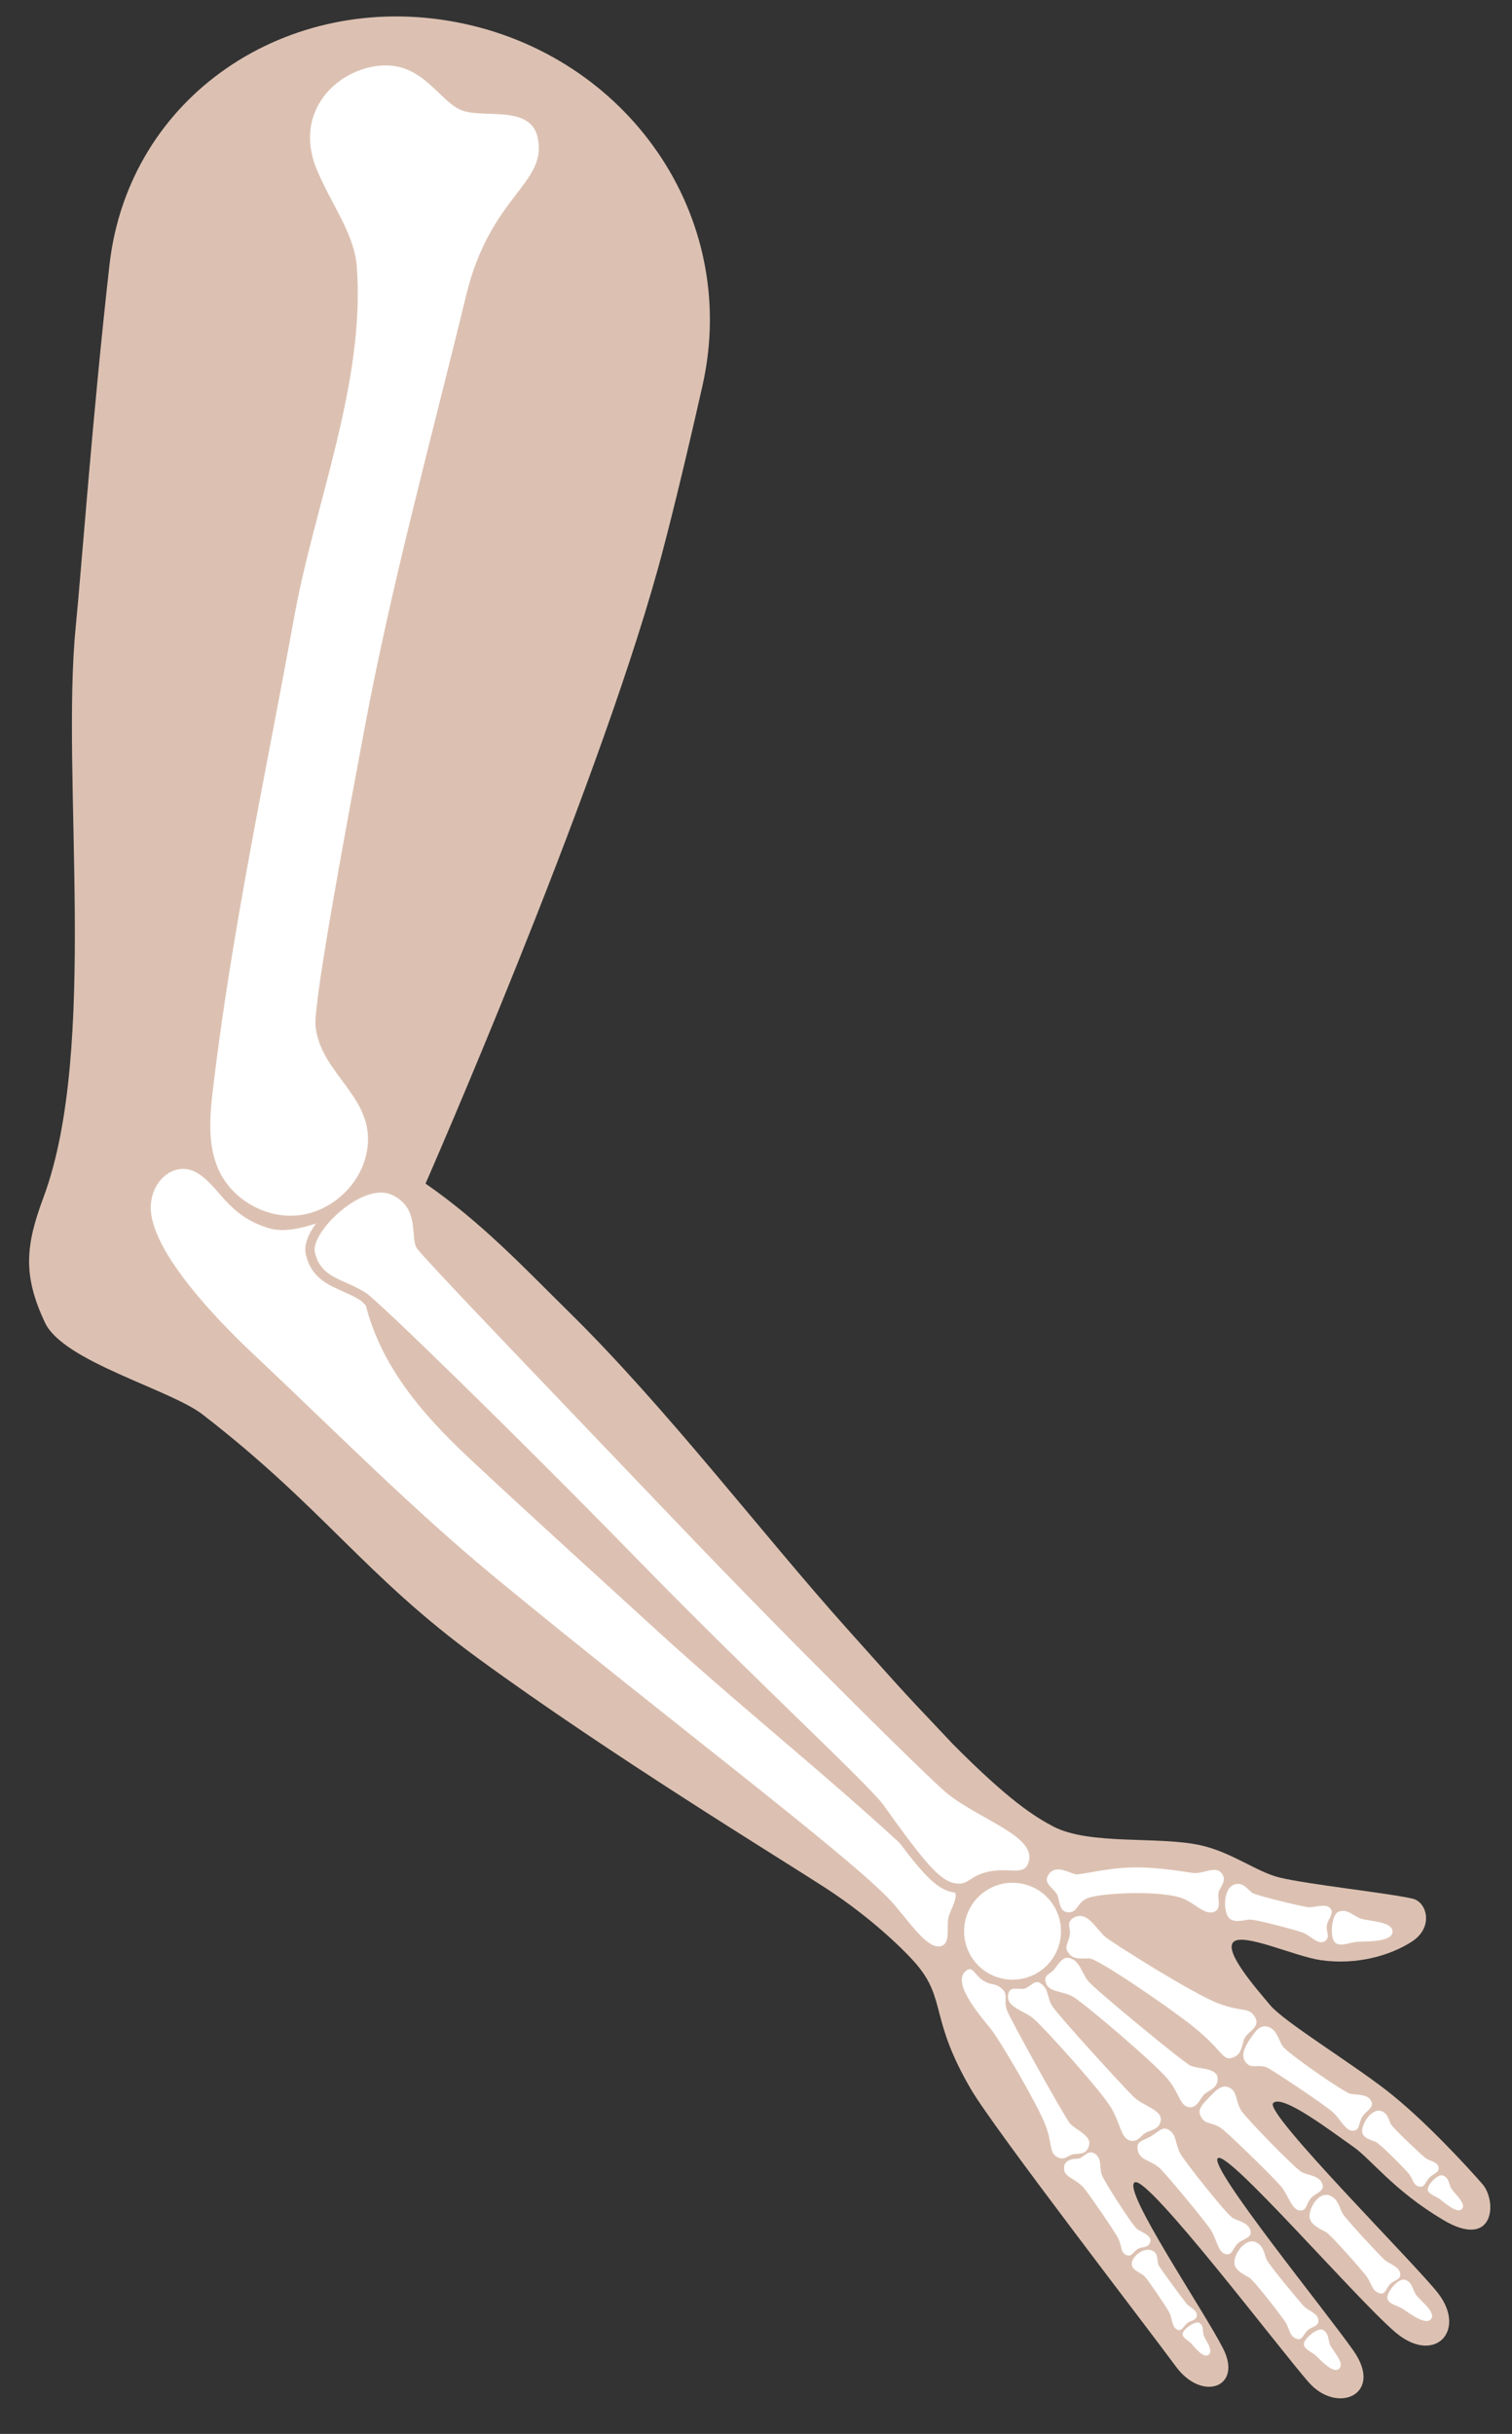 <svg xmlns="http://www.w3.org/2000/svg" fill="none" viewBox="101.284 33.774 243.254 391.432" style="max-height: 500px" width="243.254" height="391.432">
<rect x="101.284" y="33.774" width="243.254" height="391.432" fill="#333333" stroke="none"/>
<g clip-path="url(#clip0_287_6447)">
<path fill="#DCC1B2" d="M174.691 37.337C202.165 42.566 220.442 68.496 214.304 95.782C211.441 108.507 208.726 119.495 207.153 125.159C196.778 162.552 169.743 224.128 169.743 224.128C178.86 230.413 185.998 238.068 192.832 244.787C208.503 260.189 223.785 280.328 237.58 295.732C249.281 308.805 245.928 305.051 254.575 314.255C263.537 323.297 267.727 325.938 270.71 327.503C276.596 330.595 287.733 329.01 294.528 330.559C299.481 331.684 303.489 334.833 307.114 335.72C311.671 336.839 324.814 338.24 328.575 339.132C330.86 339.672 331.978 343.712 328.465 346.006C324.951 348.3 319.511 349.834 313.762 349.011C309.634 348.417 301.252 344.524 299.71 346.101C298.18 347.676 303.42 353.605 305.636 356.257C307.852 358.91 318.341 365.308 324.329 369.943C330.316 374.578 337.371 382.25 339.788 385.037C342.204 387.824 341.685 395.696 333.433 390.774C325.462 386.024 321.814 380.967 319.004 379.021C315.622 376.669 307.486 370.404 306.097 372.023C304.701 373.638 329.133 398.013 332.672 402.616C337.322 408.668 331.994 414.265 325.649 408.755C319.04 403.011 298.832 379.563 297.214 380.855C295.592 382.154 314.692 405.593 319.059 411.862C323.946 418.885 316.418 422.108 311.856 416.932C307.282 411.759 285.998 383.637 283.848 384.742C281.704 385.852 294.91 405.266 298.074 411.498C301.233 417.738 294.65 420.096 290.452 414.352C286.255 408.608 261.321 376.3 257.52 369.82C250.877 358.481 253.502 355.395 248.835 349.807C247.122 347.76 241.7 342.339 234.09 337.398C226.472 332.452 199.635 316.132 178.182 300.463C159.86 287.083 153.38 276.329 133.881 261.259C128.643 257.206 111.498 252.761 108.536 246.515C104.886 238.796 105.422 234.012 108.275 226.356C117.202 202.346 111.057 158.958 113.466 134.59C114.425 124.852 116.158 100.691 118.892 76.415C121.969 49.082 147.671 32.193 174.691 37.337Z"/>
<path fill="white" d="M259.135 338.425C262.415 335.635 267.333 336.035 270.123 339.315C272.906 342.592 272.514 347.513 269.237 350.297C265.957 353.087 261.039 352.687 258.252 349.418C255.461 346.137 255.861 341.22 259.135 338.425Z"/>
<path fill="white" d="M269.8 335.586C270.753 333.502 272.925 334.784 274.233 335.186C274.925 335.401 279.053 334.212 283.288 334.107C287.808 333.989 292.455 334.937 293.319 335C294.992 335.122 296.759 333.814 297.776 334.976C298.793 336.138 297.601 337.222 297.337 338.081C297.074 338.94 297.904 340.634 296.693 341.206C295.204 341.905 293.609 339.945 291.745 339.156C288.425 337.74 278.863 338.156 276.387 338.99C274.55 339.618 274.747 341.364 273.166 341.323C271.549 341.28 271.827 339.224 271.296 338.361C270.769 337.49 269.29 336.711 269.796 335.593L269.8 335.586Z"/>
<path fill="white" d="M273.413 344.879C273.573 343.96 272.725 342.923 274.032 342.184C276.197 340.958 277.619 344.005 279.084 345.259C280.101 346.133 293.207 354.424 297.283 355.961C301.365 357.501 302.064 356.467 303.14 358.09C304.157 359.623 302.259 360.42 301.649 361.348C301.025 362.268 301.274 364.053 299.742 364.634C297.879 365.34 298.297 363.763 293.274 359.722C289.405 356.607 277.902 348.769 276.551 348.731C275.2 348.693 273.812 349.089 272.988 347.528C272.591 346.769 273.143 346.328 273.402 344.882L273.413 344.879Z"/>
<path fill="white" d="M270.988 350.381C271.658 349.478 272.264 348.557 273.08 348.639C275.025 348.853 275.248 351.133 276.481 352.532C277.71 353.937 291.657 365.449 292.812 365.986C293.967 366.523 297.014 366.307 297.174 367.911C297.34 369.519 295.815 369.927 295.09 370.539C294.366 371.151 293.938 372.888 292.527 372.649C291.038 372.401 291.071 370.352 289.035 367.998C286.709 365.31 276.146 356.309 274.035 354.969C272.249 353.836 269.827 354.321 269.491 352.429C269.284 351.261 270.284 351.328 270.982 350.377L270.988 350.381Z"/>
<path fill="white" d="M263.566 354.239C263.919 353.163 265.276 353.817 266.099 353.596C266.94 353.377 267.718 352.221 268.458 352.611C270.122 353.488 269.62 354.887 270.566 356.398C271.512 357.909 282.191 369.584 283.672 371.005C285.152 372.425 288.163 373.106 288.043 374.679C287.924 376.252 286.321 376.329 285.514 376.827C284.714 377.33 284.311 378.396 282.99 377.986C281.591 377.549 281.542 375.192 279.987 372.662C278.207 369.77 269.352 359.964 267.538 358.397C266.015 357.082 262.801 356.544 263.559 354.235L263.566 354.239Z"/>
<path fill="white" d="M260.786 360.195C259.489 358.537 254.545 353.076 256.464 350.956C257.713 349.58 258.065 351.444 259.437 352.282C260.808 353.12 261.131 352.657 262.144 353.345C263.766 354.439 262.608 355.384 263.3 357.11C263.995 358.847 272.16 373.56 273.361 375.191C274.124 376.216 276.895 377.167 276.506 378.741C276.12 380.309 275.051 380.072 274.1 380.209C272.941 380.384 272.591 381.36 271.345 380.659C270.025 379.925 270.605 378.423 269.473 375.515C268.178 372.198 262.313 362.161 260.772 360.187L260.786 360.195Z"/>
<path fill="white" d="M302.367 361.744C303.139 360.631 303.862 359.426 305.103 359.687C306.726 360.04 306.932 361.838 307.688 362.905C308.441 363.98 317.408 370.233 318.519 370.494C319.63 370.755 321.379 370.457 321.94 371.783C322.353 372.754 320.931 373.371 320.454 374.181C319.78 375.331 320.146 376.304 319.008 376.444C317.811 376.588 316.925 374.573 315.731 373.476C314.537 372.379 306.99 367.344 305.39 366.42C303.79 365.496 302.494 366.808 301.55 365.214C300.932 364.18 301.605 362.853 302.371 361.737L302.367 361.744Z"/>
<path fill="white" d="M295.848 371.041C296.795 370.076 297.77 368.951 298.973 369.469C300.422 370.092 300.004 371.716 301.04 373.296C301.792 374.436 309.72 382.667 310.809 383.158C311.899 383.648 313.703 383.705 314.073 385.153C314.34 386.216 312.808 386.556 312.2 387.272C311.335 388.303 311.56 389.361 310.389 389.269C309.15 389.165 308.573 386.95 307.542 385.603C306.504 384.252 299.66 377.63 298.177 376.375C296.29 374.775 295.29 375.737 294.435 374.084C293.861 372.974 294.913 372.004 295.859 371.038L295.848 371.041Z"/>
<path fill="white" d="M288.191 382.778C286.555 381.064 284.61 381.333 284.319 379.523C284.108 378.186 284.884 378.142 286.072 377.548C287.582 376.796 288.172 375.662 289.272 376.279C290.592 377.013 290.321 378.462 291.146 380.069C291.735 381.235 298.593 389.888 299.581 390.459C300.569 391.029 302.309 391.245 302.493 392.678C302.628 393.729 301.116 393.905 300.452 394.542C299.501 395.449 299.597 396.488 298.486 396.292C297.3 396.08 296.999 393.903 296.157 392.517C295.309 391.127 289.473 384.14 288.19 382.796L288.191 382.778Z"/>
<path fill="white" d="M275.743 385.749C274.588 384.312 272.727 383.952 272.515 382.874C272.251 381.516 273.154 380.98 274.701 380.936C275.605 380.911 276.38 379.215 277.605 380.275C278.608 381.141 278.077 382.301 278.58 383.63C278.947 384.603 283.517 391.805 284.265 392.293C285.013 392.78 286.709 393.379 286.331 394.385C285.954 395.392 284.967 395.045 284.301 395.476C283.557 395.946 283.342 396.815 282.452 396.413C281.569 396.014 281.787 395.027 281.237 393.874C280.698 392.719 276.651 386.876 275.743 385.749Z"/>
<path fill="white" d="M323.495 373.284C324.654 373.638 324.721 374.919 325.105 375.475C325.712 376.336 329.96 380.337 330.61 380.833C331.264 381.34 332.783 381.457 332.737 382.516C332.713 383.216 331.78 383.419 331.253 383.978C330.623 384.635 330.511 385.553 329.729 385.445C328.562 385.281 328.683 384.219 327.896 383.301C327.102 382.379 323.292 378.519 322.593 378.236C321.887 377.949 320.51 377.618 320.428 376.587C320.341 375.405 321.898 372.788 323.506 373.281L323.495 373.284Z"/>
<path fill="white" d="M300.056 336.794C301.487 336.469 302.155 337.931 302.898 338.267C304.064 338.801 310.686 340.361 311.679 340.489C312.675 340.628 314.824 339.717 315.433 340.848C315.838 341.592 314.993 342.365 314.78 343.263C314.527 344.313 315.3 345.159 314.606 345.815C313.481 346.863 312.237 345.05 310.844 344.571C309.451 344.091 303.077 342.359 302.165 342.491C301.254 342.624 299.599 343.097 298.89 342.075C298.061 340.892 298.082 337.24 300.06 336.787L300.056 336.794Z"/>
<path fill="white" d="M311.984 390.393C311.808 388.947 313.446 386.061 315.327 386.916C316.687 387.534 316.841 389.098 317.316 389.817C318.068 390.956 323.229 396.478 324.007 397.187C324.792 397.899 326.553 398.304 326.57 399.575C326.577 400.414 325.521 400.509 324.946 401.087C324.265 401.769 324.192 402.859 323.276 402.599C321.924 402.208 321.986 400.945 321.02 399.71C320.047 398.471 315.408 393.187 314.579 392.727C313.75 392.266 312.14 391.634 311.981 390.382L311.984 390.393Z"/>
<path fill="white" d="M302.216 400.05C301.438 399.582 299.916 398.907 299.871 397.685C299.811 396.277 301.65 393.527 303.418 394.417C304.696 395.063 304.723 396.59 305.131 397.299C305.782 398.435 310.377 403.973 311.082 404.695C311.794 405.422 313.484 405.869 313.396 407.098C313.34 407.919 312.3 407.968 311.688 408.514C310.966 409.155 310.808 410.214 309.937 409.924C308.641 409.501 308.812 408.273 307.965 407.042C307.117 405.811 303.009 400.508 302.231 400.04L302.216 400.05Z"/>
<path fill="white" d="M285.471 399.908C284.648 399.1 283.204 398.887 283.385 397.656C283.555 396.511 285.466 395.017 286.807 395.81C287.784 396.383 287.237 397.347 287.801 398.267C288.362 399.175 291.674 403.656 292.177 404.263C292.688 404.873 294.001 405.297 293.815 406.294C293.693 406.956 292.847 406.959 292.303 407.387C291.658 407.877 291.434 408.731 290.759 408.471C289.76 408.08 289.931 406.611 289.356 405.583C288.787 404.559 285.977 400.414 285.467 399.915L285.471 399.908Z"/>
<path fill="white" d="M331.004 385.726C331.164 384.854 332.657 383.425 333.372 383.633C334.323 383.913 334.324 384.795 334.697 385.595C335.07 386.395 337.352 388.194 336.451 389.065C335.641 389.841 333.508 387.848 332.848 387.384C332.188 386.92 330.841 386.587 331.004 385.726Z"/>
<path fill="white" d="M327.194 400.39C328.385 400.642 328.467 401.737 329.003 402.687C329.533 403.633 332.501 405.643 331.467 406.79C330.549 407.819 327.74 405.566 326.897 405.051C326.049 404.543 324.36 404.255 324.483 403.175C324.605 402.096 326.309 400.204 327.201 400.394L327.194 400.39Z"/>
<path fill="white" d="M316.57 341.272C317.927 340.673 318.783 341.696 319.977 342.247C321.171 342.797 325.508 342.676 325.311 344.528C325.139 346.192 320.78 345.966 319.583 346.063C318.385 346.16 316.52 347.078 315.877 345.927C315.24 344.78 315.568 341.705 316.574 341.265L316.57 341.272Z"/>
<path fill="white" d="M311.091 410.545C311.392 409.606 313.253 408.166 314.013 408.456C315.025 408.855 314.912 409.838 315.217 410.756C315.522 411.674 317.804 413.892 316.679 414.764C315.678 415.549 313.577 413.131 312.917 412.555C312.257 411.979 310.801 411.481 311.102 410.542L311.091 410.545Z"/>
<path fill="white" d="M291.6 408.91C291.933 408.157 293.561 407.056 294.149 407.321C294.927 407.678 294.739 408.469 294.899 409.22C295.059 409.971 296.675 411.832 295.696 412.5C294.814 413.095 293.359 411.085 292.88 410.596C292.402 410.107 291.277 409.661 291.611 408.907L291.6 408.91Z"/>
<path fill="white" d="M162.785 44.314C169.536 43.916 172.114 50.424 175.819 51.607C179.523 52.79 186.705 50.666 187.804 55.976C189.342 63.385 180.19 65.132 176.273 81.283C170.651 104.483 164.297 127.539 159.92 150.993C157.814 162.272 151.625 194.987 152.046 198.838C152.919 206.837 162.146 210.392 160.233 219.343C159.137 224.471 154.517 228.649 149.308 229.222C144.094 229.802 138.674 226.737 136.484 221.967C134.664 218.003 135.011 213.417 135.526 209.086C138.538 183.562 144.011 158.385 148.637 132.893C151.947 114.676 160.065 95.329 158.692 76.661C158.296 71.322 154.495 66.53 152.189 60.885C148.459 51.728 155.505 44.73 162.789 44.307L162.785 44.314Z"/>
<path fill="white" d="M125.563 227.387C125.919 223.204 129.638 220.602 132.762 222.276C136.504 224.279 137.721 229.304 144.586 231.311C148.905 232.57 154.911 229.285 158.067 228.334C162.051 227.137 158.793 237.101 159.666 241.631C161.791 252.635 168.813 260.844 176.872 268.382C186.854 277.716 197 286.876 207.081 296.101C220.776 308.627 235.33 320.082 248.852 332.796C250.927 334.745 252.314 335.908 254.564 337.587C255.845 338.549 254.168 340.763 253.858 342.216C253.547 343.669 254.243 346.288 252.719 346.744C250.303 347.473 247.024 341.907 244.062 338.907C236.306 331.053 208.236 309.912 181.521 287.948C167.63 276.534 155.245 263.957 142.139 251.631C138.17 247.902 124.912 235.071 125.557 227.383L125.563 227.387Z"/>
<path fill="white" d="M253.5 336.954C251.053 335.763 248.233 332.067 242.824 324.519C241.648 322.876 236.007 317.383 228.866 310.441C221.762 303.529 212.932 294.933 204.163 285.956C181.802 263.056 161.45 243.44 159.784 242.357C159.299 242.04 158.767 241.742 158.123 241.426C157.658 241.204 157.189 240.989 156.729 240.788C156.27 240.588 155.842 240.397 155.416 240.188C153.59 239.301 151.813 238.089 151.203 235.306C150.861 233.746 152.184 230.715 155.876 227.727C160.483 224.005 163.494 224.75 164.576 225.237C164.639 225.273 164.71 225.295 164.772 225.331C168.147 226.973 168.385 229.903 168.556 232.033C168.63 232.948 168.701 233.805 169.009 234.187C170.842 236.46 183.192 249.37 198.832 265.709C202.672 269.725 206.74 273.975 210.925 278.358C230.874 299.235 251.785 319.73 254.102 321.597C255.863 323.013 258.053 324.249 260.17 325.434C264.553 327.9 268.689 330.232 267.396 333.66C266.728 335.445 265.18 335.377 263.687 335.312C262.556 335.263 261.278 335.211 259.739 335.677C258.9 335.925 258.364 336.274 257.847 336.607C256.923 337.195 256.051 337.759 254.254 337.24C253.999 337.168 253.742 337.066 253.487 336.946L253.5 336.954Z"/>
<path fill="#DCC1B2" d="M164.462 225.996C169.015 228.216 167.121 233.022 168.441 234.656C170.746 237.508 188.874 256.35 210.4 278.88C230.065 299.463 251.167 320.19 253.649 322.189C259.06 326.537 268.314 329.162 266.717 333.406C265.873 335.656 263.374 333.814 259.54 334.977C257.08 335.718 256.864 337.217 254.472 336.54C254.263 336.485 254.045 336.396 253.828 336.289C251.562 335.185 248.752 331.522 243.432 324.091C241.055 320.77 222.645 303.815 204.702 285.441C183.141 263.356 162.025 242.927 160.199 241.734C159.621 241.354 159.032 241.041 158.455 240.755C157.522 240.299 156.598 239.923 155.747 239.516C153.936 238.637 152.47 237.577 151.943 235.149C151.243 231.943 159.589 223.785 164.283 225.92C164.339 225.952 164.41 225.975 164.465 226.007M203.643 286.472C212.418 295.453 221.252 304.059 228.355 310.971C235.473 317.891 241.09 323.36 242.222 324.95C247.708 332.607 250.571 336.357 253.169 337.625C253.466 337.769 253.761 337.883 254.055 337.969C256.175 338.572 257.279 337.864 258.252 337.239C258.75 336.923 259.221 336.62 259.955 336.394C261.37 335.968 262.583 336.02 263.653 336.062C264.479 336.094 265.265 336.13 265.997 335.922C267.004 335.641 267.71 334.963 268.1 333.918C268.811 332.028 268.188 330.184 266.23 328.45C264.781 327.168 262.723 326.008 260.548 324.78C258.455 323.6 256.294 322.38 254.58 321.01C252.266 319.154 231.399 298.694 211.474 277.84C207.282 273.453 203.222 269.207 199.374 265.187C183.749 248.856 171.412 235.954 169.599 233.711C169.432 233.503 169.361 232.581 169.308 231.966C169.134 229.778 168.867 226.48 165.108 224.653C165.039 224.612 164.961 224.586 164.891 224.546C162.341 223.389 158.887 224.326 155.411 227.133C152.555 229.445 149.925 232.908 150.478 235.453C151.152 238.542 153.091 239.875 155.092 240.844C155.525 241.058 155.985 241.258 156.426 241.457C156.875 241.66 157.341 241.865 157.8 242.083C158.422 242.387 158.92 242.665 159.384 242.97"/>
</g>
<defs>
<clipPath id="clip0_287_6447">
<rect transform="translate(142.955) rotate(30)" fill="white" height="285.91" width="369.986"/>
</clipPath>
</defs>
</svg>